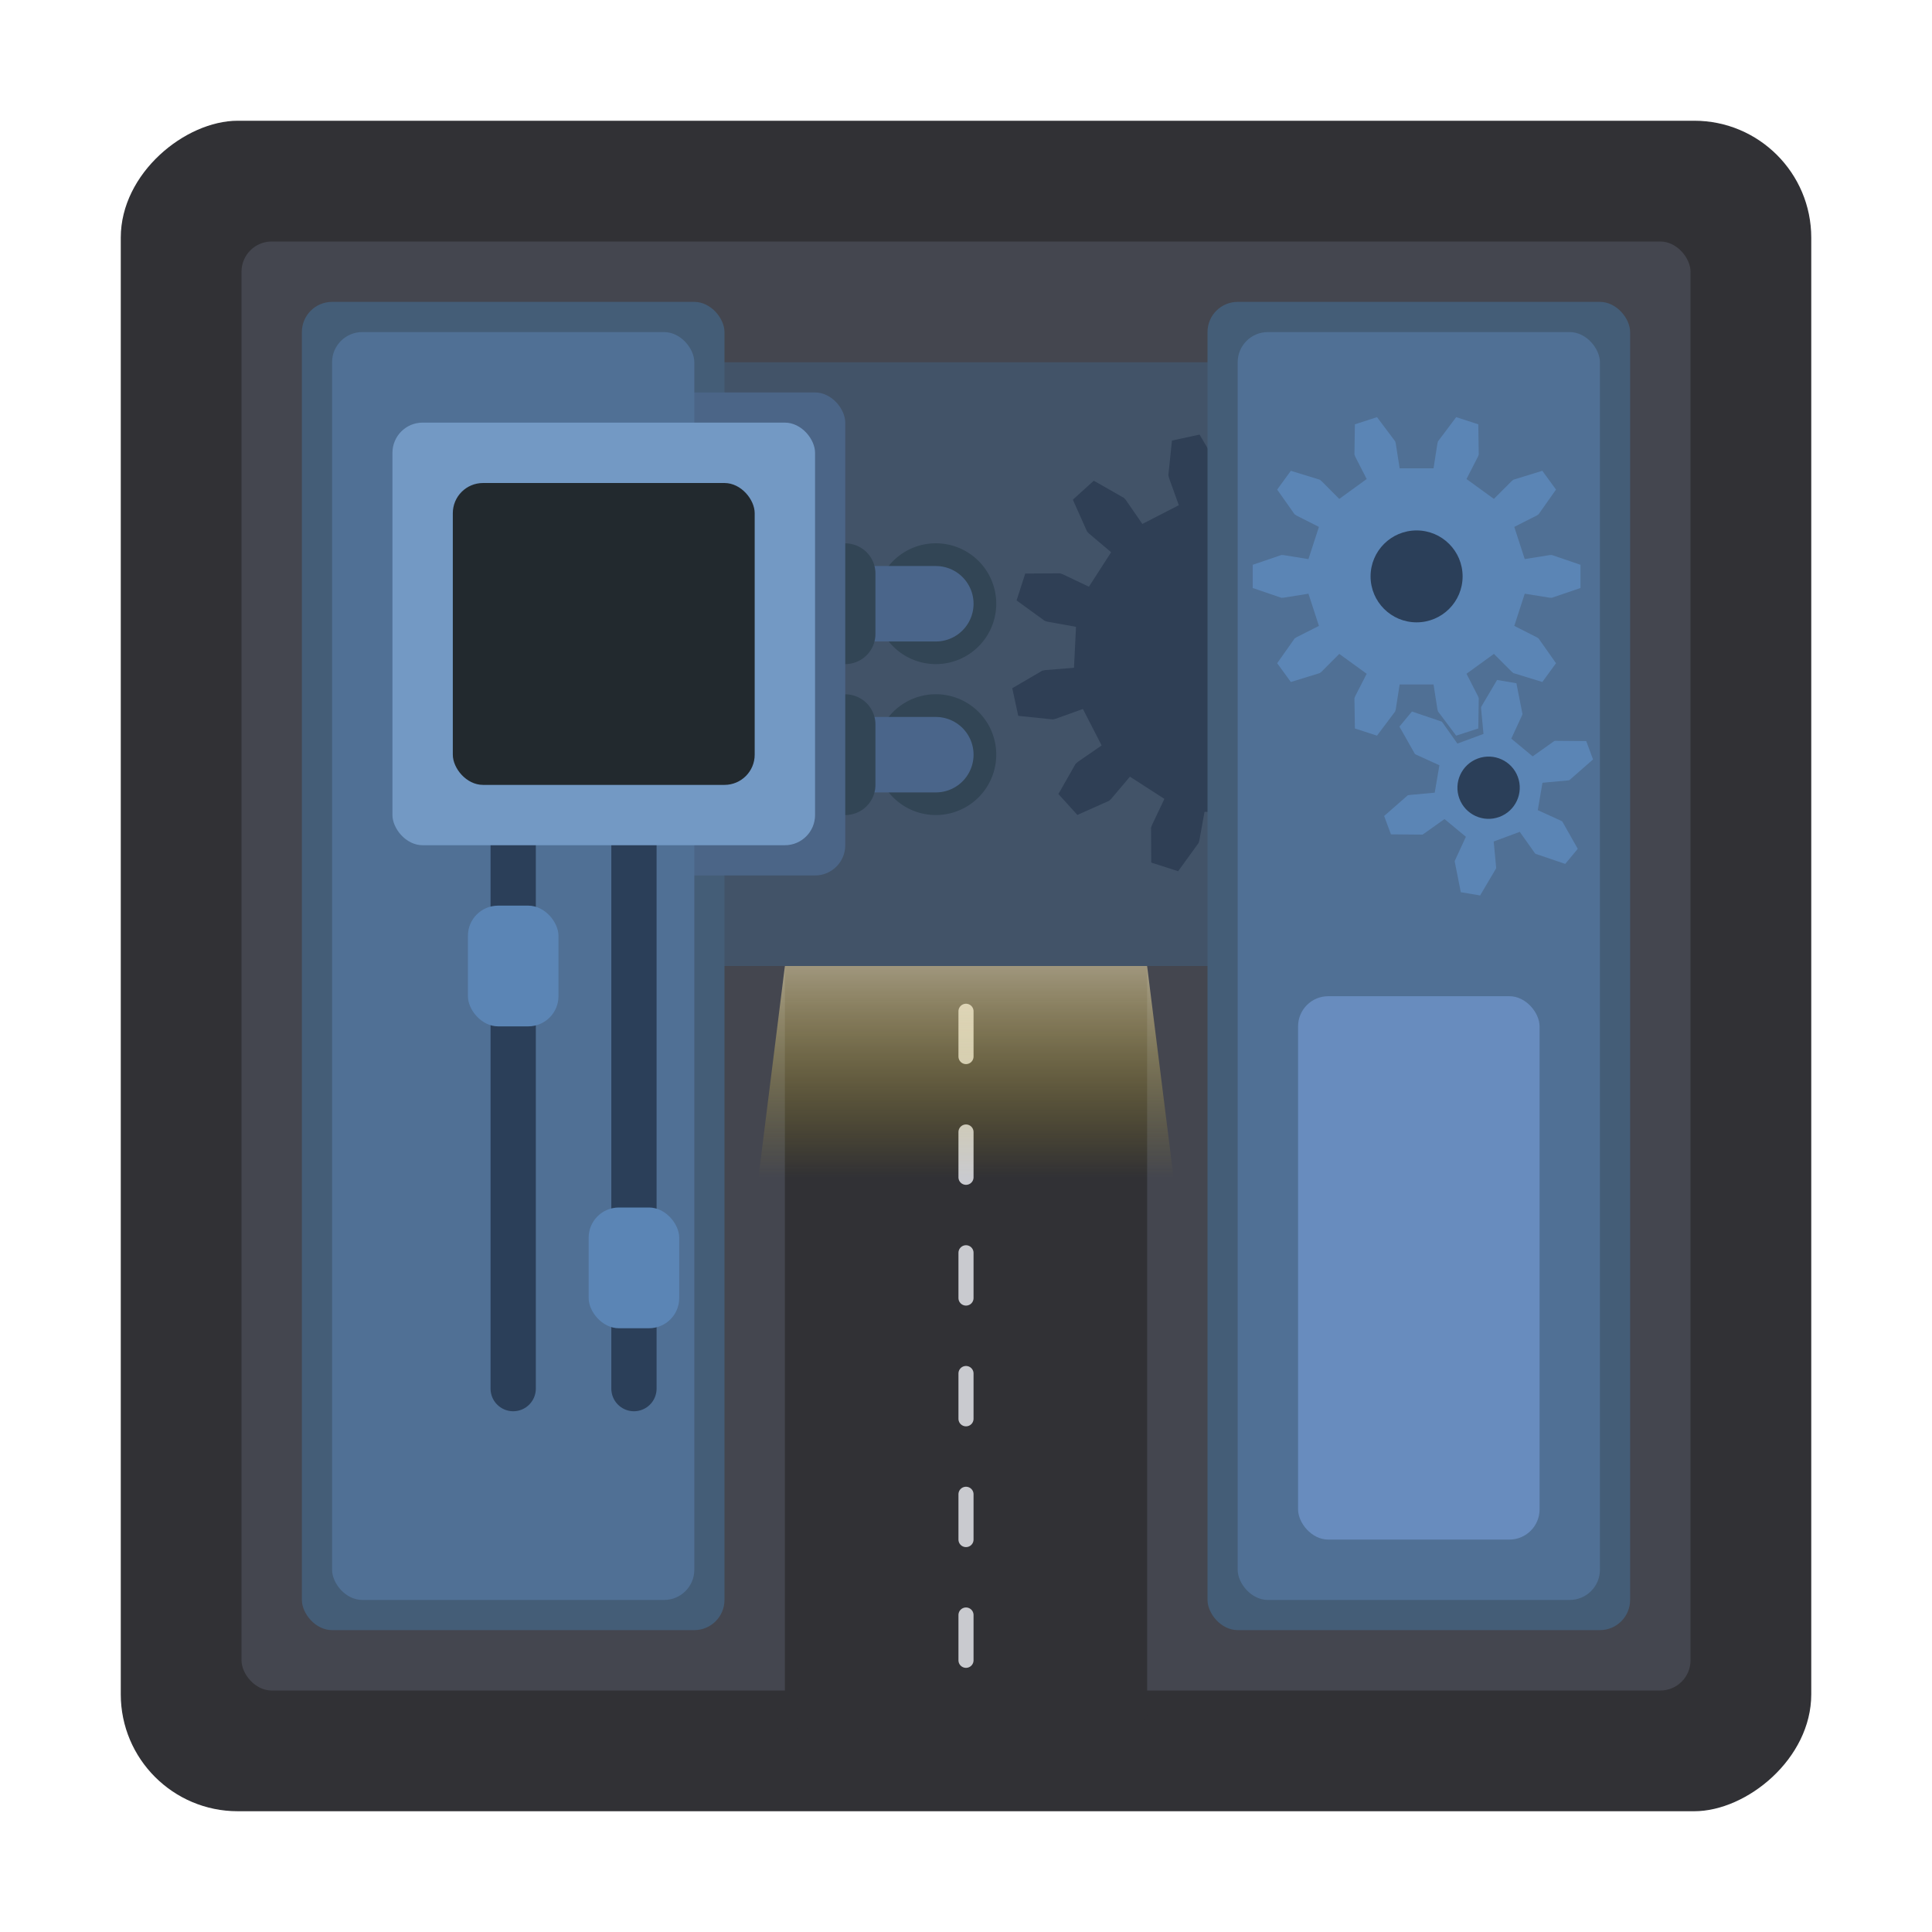 <?xml version="1.0" encoding="UTF-8" standalone="no"?>
<!-- Created with Inkscape (http://www.inkscape.org/) -->

<svg
   inkscape:export-batch-name=""
   inkscape:export-batch-path="C:\Users\kevin\OneDrive\Desktop\Tower Defence\tower-defense\assets\towers\bullet_factory\20"
   inkscape:export-ydpi="96"
   inkscape:export-xdpi="96"
   inkscape:export-filename="../towers/crossbow/preview.svg"
   sodipodi:docname="40.svg"
   inkscape:version="1.2.2 (b0a8486541, 2022-12-01)"
   id="svg5"
   version="1.1"
   viewBox="0 0 75.75 75.75"
   height="256"
   width="256"
   xmlns:inkscape="http://www.inkscape.org/namespaces/inkscape"
   xmlns:sodipodi="http://sodipodi.sourceforge.net/DTD/sodipodi-0.dtd"
   xmlns:xlink="http://www.w3.org/1999/xlink"
   xmlns="http://www.w3.org/2000/svg"
   xmlns:svg="http://www.w3.org/2000/svg">
  <sodipodi:namedview
     id="namedview7"
     pagecolor="#505050"
     bordercolor="#eeeeee"
     borderopacity="1"
     inkscape:showpageshadow="0"
     inkscape:pageopacity="0"
     inkscape:pagecheckerboard="0"
     inkscape:deskcolor="#505050"
     inkscape:document-units="px"
     showgrid="true"
     inkscape:zoom="2.0000001"
     inkscape:cx="102.74999"
     inkscape:cy="95.499994"
     inkscape:window-width="1920"
     inkscape:window-height="1011"
     inkscape:window-x="0"
     inkscape:window-y="32"
     inkscape:window-maximized="1"
     inkscape:current-layer="layer4">
    <inkscape:grid
       id="grid1"
       units="px"
       originx="0"
       originy="0"
       spacingx="1.184"
       spacingy="1.184"
       empcolor="#0099e5"
       empopacity="0.302"
       color="#0099e5"
       opacity="0.149"
       empspacing="2"
       enabled="true"
       visible="true"
       snapvisiblegridlinesonly="true" />
  </sodipodi:namedview>
  <defs
     id="defs2">
    <linearGradient
       inkscape:collect="always"
       xlink:href="#linearGradient7"
       id="linearGradient4"
       gradientUnits="userSpaceOnUse"
       gradientTransform="matrix(1,0,0,0.99,-6.806,-17.742)"
       x1="44.977"
       y1="54.445"
       x2="44.977"
       y2="62.78" />
    <linearGradient
       id="linearGradient7"
       inkscape:collect="always">
      <stop
         style="stop-color:#f9e8b6;stop-opacity:0.548;"
         offset="0"
         id="stop6" />
      <stop
         style="stop-color:#f0c910;stop-opacity:0;"
         offset="1"
         id="stop7" />
    </linearGradient>
  </defs>
  <g
     inkscape:label="Layer 1"
     inkscape:groupmode="layer"
     id="layer1">
    <rect
       style="fill:#313135;fill-opacity:1;stroke-width:0.592;stroke-dasharray:none"
       id="rect1"
       width="66.281"
       height="66.281"
       x="4.734"
       y="-71.016"
       ry="4.586"
       rx="4.586"
       transform="rotate(90)" />
  </g>
  <g
     inkscape:groupmode="layer"
     id="layer2"
     inkscape:label="Factory">
    <rect
       style="fill:#44464f;fill-opacity:1;stroke-width:0.592;stroke-linecap:round;stroke-linejoin:round"
       id="rect6"
       width="56.813"
       height="56.813"
       x="9.469"
       y="9.469"
       rx="1.184"
       ry="1.184"
       inkscape:label="base" />
    <g
       id="g898"
       transform="translate(-2.367,1.775)"
       inkscape:label="road">
      <rect
         style="fill:#313135;fill-opacity:1;stroke-width:1.214;stroke-linecap:round"
         id="rect9"
         width="14.203"
         height="31.069"
         x="33.141"
         y="34.916"
         rx="0.592"
         ry="0.623"
         inkscape:label="road" />
      <path
         style="fill:none;fill-opacity:1;stroke:#c9cacf;stroke-width:0.592;stroke-linecap:round;stroke-dasharray:none;stroke-opacity:1"
         d="m 40.242,37.875 v 1.775"
         id="path1232"
         inkscape:label="dash1" />
      <path
         style="fill:none;fill-opacity:1;stroke:#c9cacf;stroke-width:0.592;stroke-linecap:round;stroke-dasharray:none;stroke-opacity:1"
         d="m 40.242,42.609 v 1.775"
         id="path9"
         inkscape:label="dash2" />
      <path
         style="fill:none;fill-opacity:1;stroke:#c9cacf;stroke-width:0.592;stroke-linecap:round;stroke-dasharray:none;stroke-opacity:1"
         d="m 40.242,47.344 v 1.775"
         id="path9-8"
         inkscape:label="dash3" />
      <path
         style="fill:none;fill-opacity:1;stroke:#c9cacf;stroke-width:0.592;stroke-linecap:round;stroke-dasharray:none;stroke-opacity:1"
         d="m 40.242,52.078 v 1.775"
         id="path9-8-2"
         inkscape:label="dash4" />
      <path
         style="fill:none;fill-opacity:1;stroke:#c9cacf;stroke-width:0.592;stroke-linecap:round;stroke-dasharray:none;stroke-opacity:1"
         d="m 40.242,56.813 v 1.775"
         id="path9-8-4"
         inkscape:label="dash5" />
      <path
         style="fill:none;fill-opacity:1;stroke:#c9cacf;stroke-width:0.592;stroke-linecap:round;stroke-dasharray:none;stroke-opacity:1"
         d="m 40.242,61.547 v 1.775"
         id="path9-8-4-5"
         inkscape:label="dash6" />
      <path
         style="display:inline;fill:url(#linearGradient4);fill-opacity:1;stroke-width:1.177;stroke-linecap:round"
         d="m 33.141,36.1 -1.184,9.469 h 16.57 l -1.184,-9.469 z"
         id="path1-8"
         sodipodi:nodetypes="ccccc"
         inkscape:label="light" />
    </g>
    <rect
       style="fill:#425368;fill-opacity:1;stroke-width:0.592;stroke-linecap:round;stroke-linejoin:round;stroke-dasharray:0, 6.508"
       id="rect1287"
       width="33.141"
       height="23.672"
       x="21.305"
       y="14.203"
       rx="1.184"
       ry="1.184" />
  </g>
  <g
     inkscape:groupmode="layer"
     id="layer3"
     inkscape:label="Gear">
    <g
       inkscape:label="Rendered Gears"
       transform="matrix(-0.08,0.249,-0.249,-0.08,47.113,26.061)"
       id="g18290"
       style="fill:#2f3f55;fill-opacity:1;stroke:none;stroke-width:3.826">
      <path
         style="fill:#2f3f55;fill-opacity:1;stroke:none;stroke-width:3.826"
         d="m 20.862,-7.161 4.301,-0.574 0.438,-0.007 4.953,1.622 v 4.236 l -4.953,1.622 -0.438,-0.007 -4.301,-0.574 -1.591,5.938 4.012,1.653 0.383,0.213 3.478,3.881 -2.118,3.668 -5.1,-1.072 -0.376,-0.225 -3.438,-2.648 -4.347,4.347 2.648,3.438 0.225,0.376 1.072,5.1 -3.668,2.118 -3.881,-3.478 -0.213,-0.383 -1.653,-4.012 -5.938,1.591 0.574,4.301 0.007,0.438 -1.622,4.953 H -4.92 l -1.622,-4.953 0.007,-0.438 0.574,-4.301 -5.938,-1.591 -1.653,4.012 -0.213,0.383 -3.881,3.478 -3.668,-2.118 1.072,-5.1 0.225,-0.376 2.648,-3.438 -4.347,-4.347 -3.438,2.648 -0.376,0.225 -5.1,1.072 -2.118,-3.668 3.478,-3.881 0.383,-0.213 4.012,-1.653 -1.591,-5.938 -4.301,0.574 -0.438,0.007 -4.953,-1.622 v -4.236 l 4.953,-1.622 0.438,0.007 4.301,0.574 1.591,-5.938 -4.012,-1.653 -0.383,-0.213 -3.478,-3.881 2.118,-3.668 5.1,1.072 0.376,0.225 3.438,2.648 4.347,-4.347 -2.648,-3.438 -0.225,-0.376 -1.072,-5.1 3.668,-2.118 3.881,3.478 0.213,0.383 1.653,4.012 5.938,-1.591 -0.574,-4.301 -0.007,-0.438 1.622,-4.953 h 4.236 l 1.622,4.953 -0.007,0.438 -0.574,4.301 5.938,1.591 1.653,-4.012 0.213,-0.383 3.881,-3.478 3.668,2.118 -1.072,5.1 -0.225,0.376 -2.648,3.438 4.347,4.347 3.438,-2.648 0.376,-0.225 5.1,-1.072 2.118,3.668 -3.478,3.881 -0.383,0.213 -4.012,1.653 z"
         id="path18286" />
    </g>
  </g>
  <g
     inkscape:groupmode="layer"
     id="layer4"
     inkscape:label="Second Floor">
    <rect
       style="fill:#445d77;fill-opacity:1;stroke-width:0.592;stroke-linecap:round;stroke-linejoin:round;stroke-dasharray:0, 6.508"
       id="rect1289"
       width="16.57"
       height="52.078"
       x="47.344"
       y="11.836"
       rx="1.184"
       ry="1.184" />
    <g
       id="g32425"
       inkscape:label="pipe"
       transform="translate(1.184,4.734)">
      <path
         style="fill:#324555;fill-opacity:1;stroke:none;stroke-width:0.148;stroke-linecap:round;stroke-linejoin:round;stroke-dasharray:none;stroke-opacity:1;paint-order:normal"
         id="path30855"
         sodipodi:type="arc"
         sodipodi:cx="35.508999"
         sodipodi:cy="18.936474"
         sodipodi:rx="2.3682759"
         sodipodi:ry="2.3682759"
         sodipodi:start="0"
         sodipodi:end="6.2374964"
         sodipodi:open="true"
         sodipodi:arc-type="arc"
         d="m 37.877,18.936 a 2.368,2.368 0 0 1 -2.341,2.368 2.368,2.368 0 0 1 -2.395,-2.314 2.368,2.368 0 0 1 2.287,-2.421 2.368,2.368 0 0 1 2.447,2.259" />
      <path
         style="fill:none;stroke:#4a658a;stroke-width:2.959;stroke-linecap:round;stroke-linejoin:miter;stroke-dasharray:none;stroke-opacity:1"
         d="M 35.508,18.938 H 30.774"
         id="path32417" />
      <path
         style="fill:none;stroke:#324555;stroke-width:2.367;stroke-linecap:round;stroke-linejoin:miter;stroke-dasharray:none;stroke-opacity:1"
         d="m 33.141,17.754 v 2.367"
         id="path32433"
         transform="translate(-1.184)" />
    </g>
    <g
       id="g32493"
       inkscape:label="pipe"
       transform="translate(1.184,10.652)">
      <path
         style="fill:#324555;fill-opacity:1;stroke:none;stroke-width:0.148;stroke-linecap:round;stroke-linejoin:round;stroke-dasharray:none;stroke-opacity:1;paint-order:normal"
         id="path32487"
         sodipodi:type="arc"
         sodipodi:cx="35.508999"
         sodipodi:cy="18.936474"
         sodipodi:rx="2.3682759"
         sodipodi:ry="2.3682759"
         sodipodi:start="0"
         sodipodi:end="6.2374964"
         sodipodi:open="true"
         sodipodi:arc-type="arc"
         d="m 37.877,18.936 a 2.368,2.368 0 0 1 -2.341,2.368 2.368,2.368 0 0 1 -2.395,-2.314 2.368,2.368 0 0 1 2.287,-2.421 2.368,2.368 0 0 1 2.447,2.259" />
      <path
         style="fill:none;stroke:#4a658a;stroke-width:2.959;stroke-linecap:round;stroke-linejoin:miter;stroke-dasharray:none;stroke-opacity:1"
         d="M 35.508,18.938 H 30.774"
         id="path32489" />
      <path
         style="fill:none;stroke:#324555;stroke-width:2.367;stroke-linecap:round;stroke-linejoin:miter;stroke-dasharray:none;stroke-opacity:1"
         d="m 33.141,17.754 v 2.367"
         id="path32491"
         transform="translate(-1.184)" />
    </g>
    <rect
       style="fill:#445d77;fill-opacity:1;stroke-width:0.592;stroke-linecap:round;stroke-linejoin:round;stroke-dasharray:0, 6.508"
       id="rect1296"
       width="16.57"
       height="52.078"
       x="11.836"
       y="11.836"
       rx="1.184"
       ry="1.184" />
    <rect
       style="fill:#507095;fill-opacity:1;stroke:none;stroke-width:1.775;stroke-linecap:round;stroke-linejoin:round;stroke-dasharray:none;stroke-opacity:1"
       id="rect18474"
       width="14.203"
       height="49.711"
       x="48.527"
       y="13.02"
       rx="1.184"
       ry="1.184" />
    <rect
       style="fill:#4b6587;fill-opacity:1;stroke-width:0.592;stroke-linecap:round;stroke-linejoin:round;stroke-dasharray:0, 6.508"
       id="rect2754"
       width="18.938"
       height="18.938"
       x="14.203"
       y="15.387"
       rx="1.184"
       ry="1.184" />
    <rect
       style="fill:#507095;fill-opacity:1;stroke:none;stroke-width:1.775;stroke-linecap:round;stroke-linejoin:round;stroke-dasharray:none;stroke-opacity:1"
       id="rect18596"
       width="14.203"
       height="49.711"
       x="13.02"
       y="13.02"
       rx="1.184"
       ry="1.184" />
    <path
       style="fill:none;stroke:#2b3f59;stroke-width:1.775;stroke-linecap:round;stroke-linejoin:miter;stroke-dasharray:none;stroke-opacity:1"
       d="M 20.121,30.774 V 54.445"
       id="path18357" />
    <path
       style="fill:none;stroke:#2b3f59;stroke-width:1.775;stroke-linecap:round;stroke-linejoin:miter;stroke-dasharray:none;stroke-opacity:1"
       d="M 24.856,30.774 V 54.445"
       id="path18361" />
    <rect
       style="fill:#7399c4;fill-opacity:1;stroke-width:0.592;stroke-linecap:round;stroke-linejoin:round;stroke-dasharray:0, 6.508"
       id="rect18599"
       width="16.57"
       height="16.57"
       x="15.387"
       y="16.57"
       rx="1.184"
       ry="1.184" />
    <rect
       style="fill:#22292e;fill-opacity:1;stroke-width:0.592;stroke-linecap:round;stroke-linejoin:round;stroke-dasharray:0, 6.508"
       id="rect2756"
       width="11.836"
       height="11.836"
       x="17.754"
       y="18.938"
       rx="1.184"
       ry="1.184" />
    <rect
       style="fill:#688cbe;fill-opacity:1;stroke:none;stroke-width:1.775;stroke-linecap:round;stroke-linejoin:round;stroke-dasharray:none;stroke-opacity:1"
       id="rect28508"
       width="9.469"
       height="21.305"
       x="50.895"
       y="39.059"
       rx="1.184"
       ry="1.184" />
  </g>
  <g
     inkscape:groupmode="layer"
     id="layer5"
     inkscape:label="thingy dingy">
    <rect
       style="fill:#5b85b5;fill-opacity:1;stroke:none;stroke-width:1.775;stroke-linecap:round;stroke-linejoin:round;stroke-dasharray:none;stroke-opacity:1"
       id="rect18418"
       width="3.551"
       height="4.734"
       x="18.346"
       y="35.508"
       rx="1.184"
       ry="1.184" />
    <rect
       style="fill:#5b85b5;fill-opacity:1;stroke:none;stroke-width:1.775;stroke-linecap:round;stroke-linejoin:round;stroke-dasharray:none;stroke-opacity:1"
       id="rect18420"
       width="3.551"
       height="4.734"
       x="23.08"
       y="47.344"
       rx="1.184"
       ry="1.184" />
  </g>
  <g
     inkscape:groupmode="layer"
     id="layer6"
     inkscape:label="thingy dingy 2" />
  <g
     inkscape:groupmode="layer"
     id="layer7"
     inkscape:label="top gear"
     transform="matrix(0.637 0 0 0.638 20.387 10.555)"
     style="stroke-width:1.568">
    <g
       inkscape:label="Rendered Gears"
       transform="matrix(0.353,0,0,0.352,55.188,18.878)"
       id="g24271"
       style="fill:#6287ba;fill-opacity:1;stroke:none;stroke-width:6.978">
      <path
         style="fill:#5b85b5;fill-opacity:1;stroke:none;stroke-width:4.451"
         d="m 18.858,-3.022 4.356,-0.698 0.365,-0.015 4.997,1.707 V 2.027 L 23.579,3.735 23.215,3.72 18.858,3.022 l -1.826,5.619 3.935,1.996 0.304,0.202 3.039,4.318 -2.383,3.28 -5.046,-1.556 -0.286,-0.227 -3.114,-3.125 -4.779,3.472 2.01,3.928 0.127,0.342 L 10.759,26.551 6.902,27.804 3.735,23.579 3.636,23.228 2.954,18.869 h -5.908 l -0.682,4.359 -0.098,0.352 -3.168,4.225 -3.856,-1.253 -0.08,-5.28 0.127,-0.342 2.01,-3.928 -4.779,-3.472 -3.114,3.125 -0.286,0.227 -5.046,1.556 -2.383,-3.28 3.039,-4.318 0.304,-0.202 3.935,-1.996 -1.826,-5.619 -4.356,0.698 -0.365,0.015 -4.997,-1.707 v -4.055 l 4.997,-1.707 0.365,0.015 4.356,0.698 1.826,-5.619 -3.935,-1.996 -0.304,-0.202 -3.039,-4.318 2.383,-3.28 5.046,1.556 0.286,0.227 3.114,3.125 4.779,-3.472 -2.01,-3.928 -0.127,-0.342 0.08,-5.28 3.856,-1.253 3.168,4.225 0.098,0.352 0.682,4.359 h 5.908 l 0.682,-4.359 0.098,-0.352 3.168,-4.225 3.856,1.253 0.08,5.28 -0.127,0.342 -2.01,3.928 4.779,3.472 3.114,-3.125 0.286,-0.227 5.046,-1.556 2.383,3.28 -3.039,4.318 -0.304,0.202 -3.935,1.996 z"
         id="path24267" />
      <circle
         style="fill:#2b3f59;fill-opacity:1;stroke:none;stroke-width:4.451"
         id="path24269"
         cy="0"
         cx="0"
         r="8.024" />
    </g>
    <g
       inkscape:label="Rendered Gears"
       transform="matrix(0.327,-0.121,0.121,0.326,59.62,31.865)"
       id="g24489"
       style="fill:#597eb4;fill-opacity:1;stroke:none;stroke-width:7.057">
      <path
         style="fill:#5b85b5;fill-opacity:1;stroke:none;stroke-width:4.502"
         d="m 9.219,-2.488 4.4,-1.187 0.217,-0.032 5.184,1.978 V 1.729 L 13.836,3.707 13.619,3.675 9.219,2.488 6.764,6.74 9.993,9.957 10.129,10.129 11.008,15.607 8.012,17.337 3.707,13.836 3.627,13.632 2.455,9.228 h -4.91 l -1.172,4.404 -0.081,0.204 -4.305,3.501 -2.995,-1.729 0.879,-5.479 0.136,-0.172 3.228,-3.217 -2.455,-4.252 -4.4,1.187 -0.217,0.032 -5.184,-1.978 v -3.459 l 5.184,-1.978 0.217,0.032 4.4,1.187 2.455,-4.252 -3.228,-3.217 -0.136,-0.172 -0.879,-5.479 2.995,-1.729 4.305,3.501 0.081,0.204 1.172,4.404 h 4.91 l 1.172,-4.404 0.081,-0.204 4.305,-3.501 2.995,1.729 -0.879,5.479 -0.136,0.172 -3.228,3.217 z"
         id="path24485" />
      <circle
         style="fill:#2b3f59;fill-opacity:1;stroke:none;stroke-width:4.502"
         id="path24487"
         cx="0"
         cy="0"
         r="5.502" />
    </g>
  </g>
</svg>
